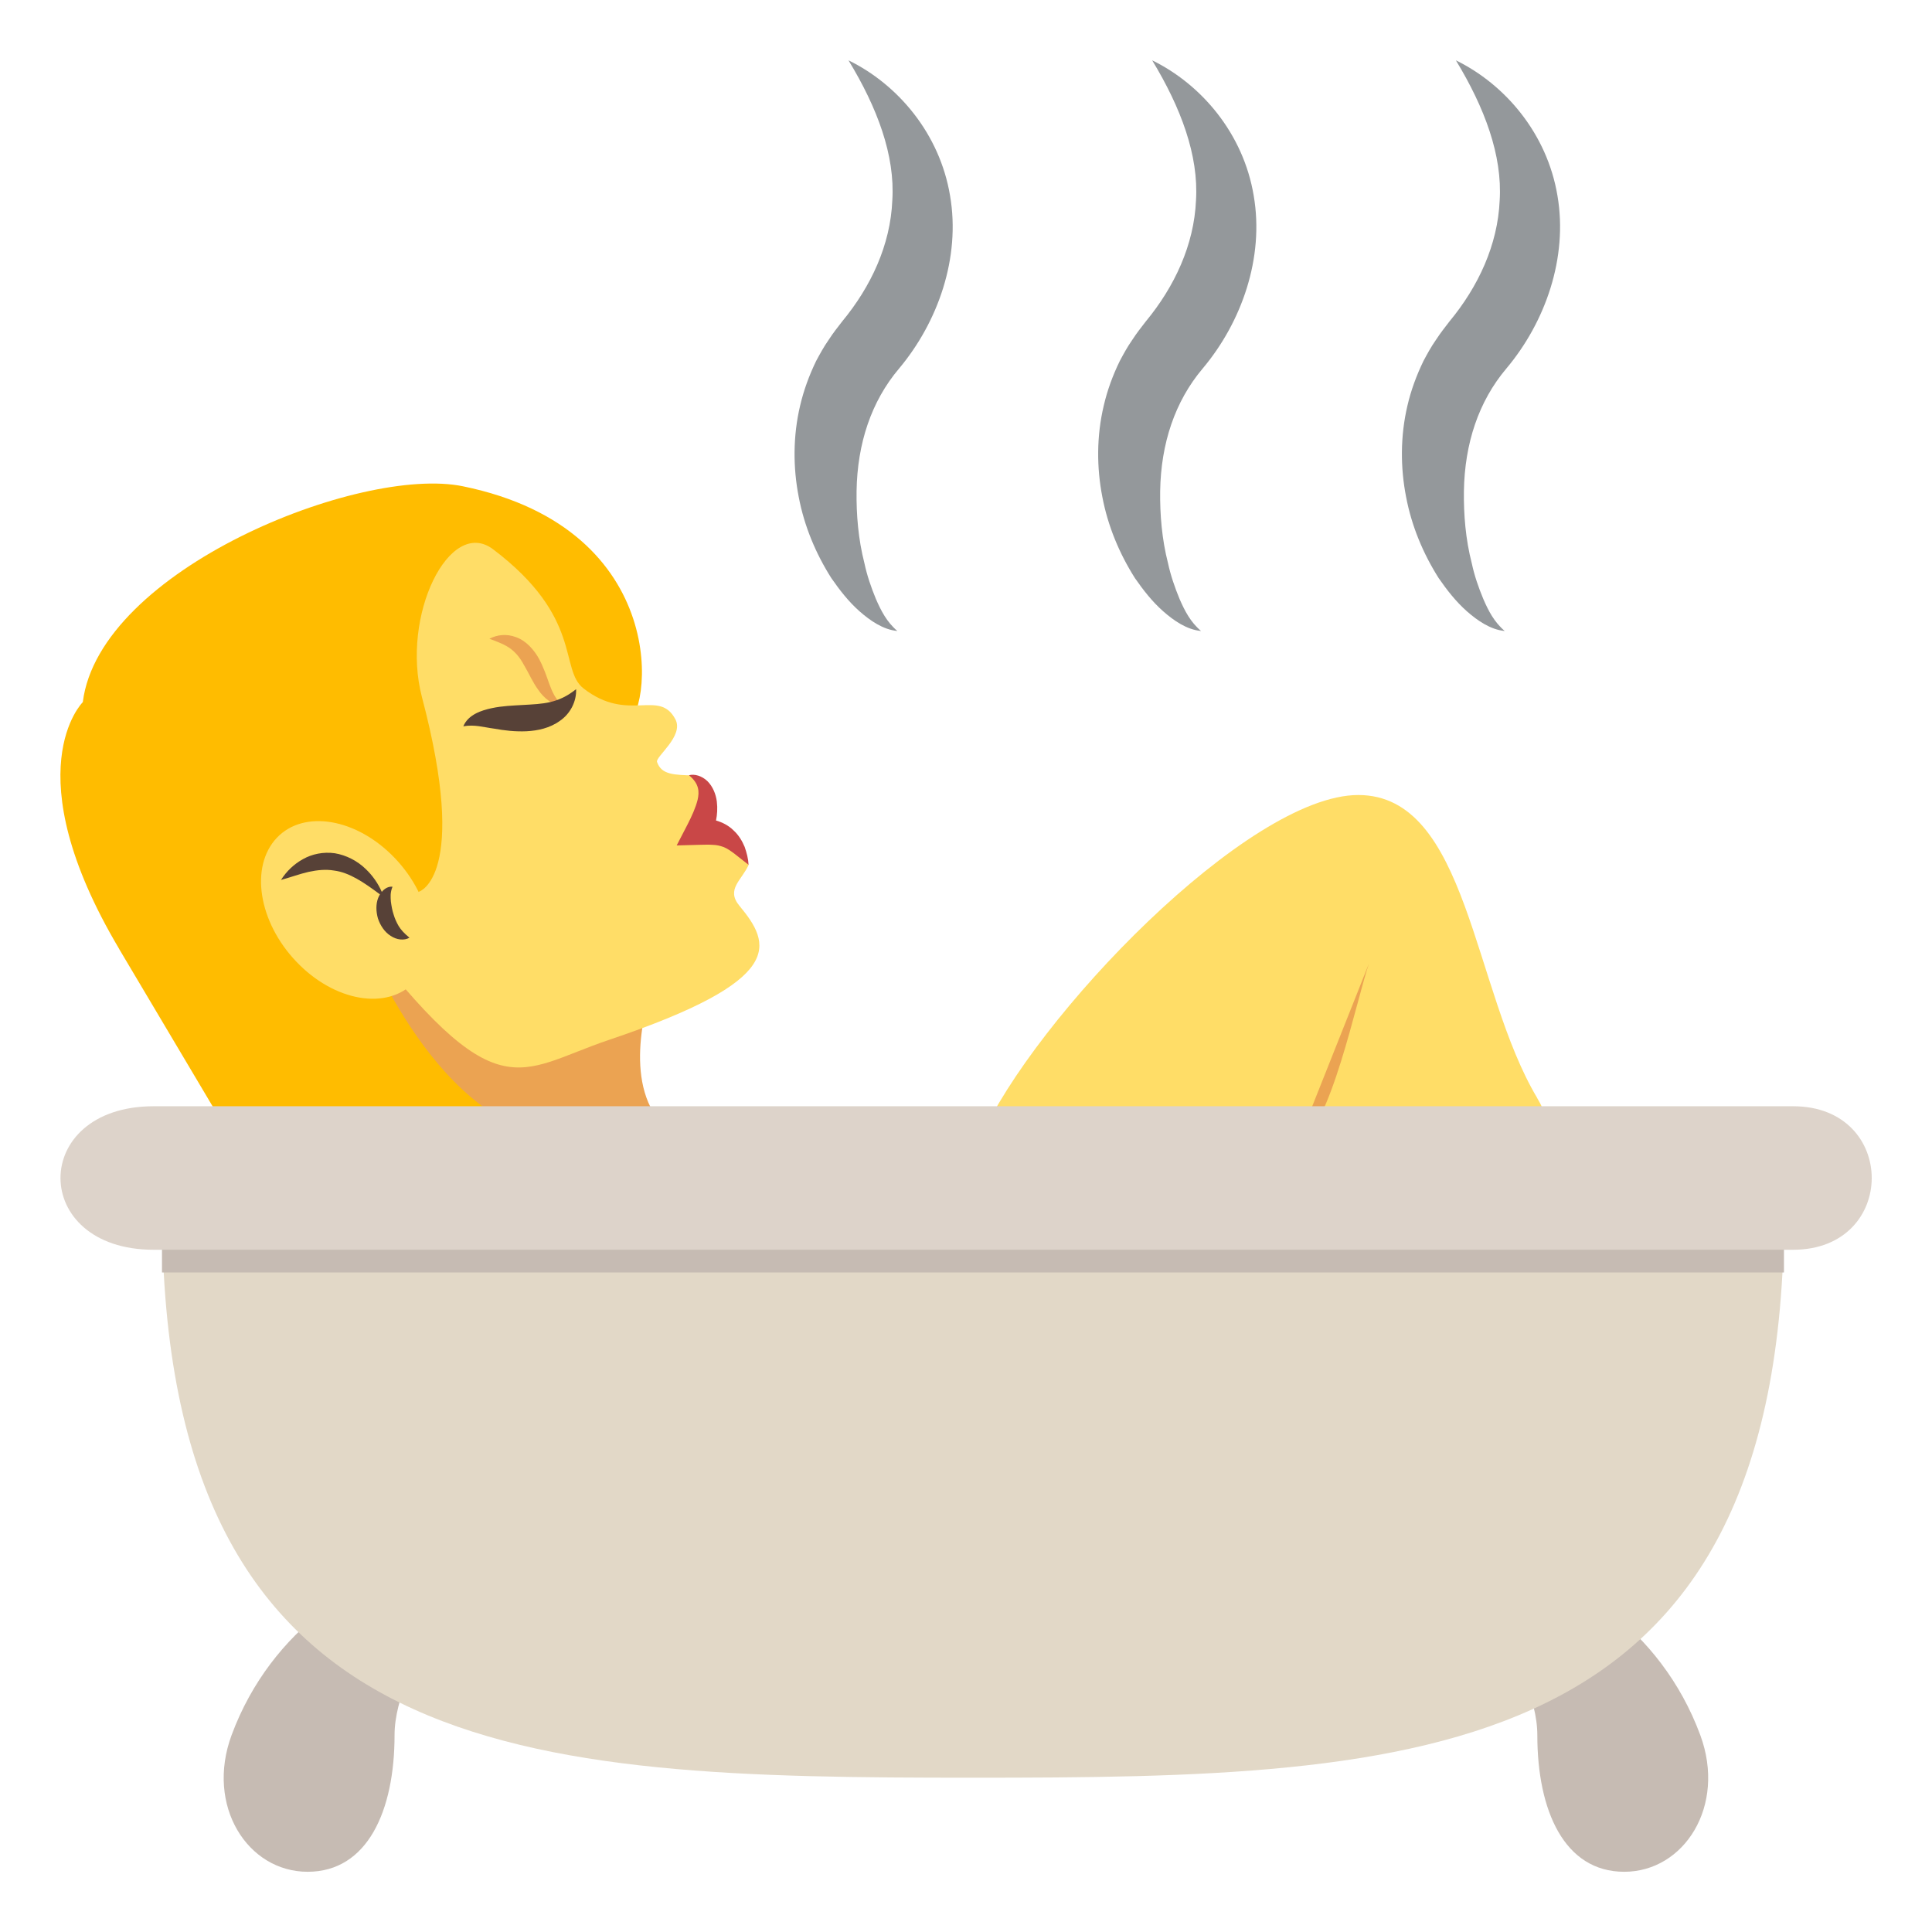 <svg xmlns="http://www.w3.org/2000/svg" viewBox="0 0 64 64" enable-background="new 0 0 64 64"><g fill="#94989b"><path d="m28.11 2c1.63.796 3.02 2.424 3.362 4.483.354 2.054-.401 4.188-1.689 5.725-.924 1.091-1.383 2.487-1.408 4.059-.01.778.056 1.595.26 2.39.086.405.221.798.381 1.186.168.384.36.764.71 1.059-.471-.043-.901-.342-1.255-.654-.362-.32-.657-.701-.933-1.099-.514-.81-.896-1.719-1.08-2.691-.189-.97-.192-2.01.047-3.02.118-.506.298-1 .53-1.479.126-.234.246-.457.415-.7.184-.28.262-.366.449-.612.952-1.152 1.599-2.532 1.66-4.01.095-1.491-.499-3.071-1.449-4.634"/><path d="m38.17 2c1.627.796 3.02 2.424 3.361 4.483.354 2.056-.4 4.189-1.691 5.725-.922 1.091-1.383 2.487-1.408 4.059-.01.778.057 1.595.26 2.39.088.405.223.798.383 1.186.168.384.359.764.711 1.059-.473-.043-.902-.342-1.256-.654-.363-.32-.658-.701-.934-1.097-.514-.812-.896-1.721-1.08-2.693-.189-.97-.193-2.01.047-3.02.117-.506.297-1 .531-1.479.125-.234.244-.456.414-.7.184-.28.262-.366.449-.612.951-1.152 1.598-2.532 1.662-4.01.092-1.491-.502-3.071-1.449-4.634"/><path d="m48.23 2c1.629.796 3.02 2.424 3.363 4.483.352 2.056-.402 4.189-1.693 5.725-.922 1.091-1.381 2.487-1.406 4.059-.01.778.055 1.595.26 2.39.086.405.221.798.383 1.186.166.384.359.764.709 1.059-.471-.043-.9-.342-1.256-.654-.361-.32-.658-.701-.932-1.097-.514-.812-.896-1.721-1.08-2.693-.189-.97-.193-2.01.045-3.02.117-.508.299-1 .531-1.48.125-.234.244-.456.414-.7.184-.278.262-.366.449-.612.953-1.152 1.598-2.532 1.662-4.01.092-1.491-.5-3.071-1.449-4.634"/></g><path fill="#ffdd67" d="m50.924 36.38c2.18 3.65-4.203 6.561-7.848 6.561-3.641 0-12.349-1.303-10.621-5.188 1.814-4.076 8.896-11.417 12.539-11.417 3.641-.001 3.783 6.45 5.93 10.04"/><g fill="#eba352"><path d="m45.35 31.914c-.387 1.096-1.328 5.668-2.322 5.842"/><path d="m21.633 32.598l-11.793-.186c0 0 3.543 3.309 4.756 8l7.04-3.574c-.976-1.647 0-4.242 0-4.242"/></g><path fill="#ffbc00" d="m3.95 31.438c-3.51-5.908-1.207-8.179-1.207-8.179.545-4.383 9.176-7.85 12.588-7.151 6.982 1.428 6.285 7.626 5.361 7.955l-8.51 7.313c0 0 2.607 6.605 7 6.313l-8.514 5.061-6.72-11.312"/><path fill="#ffdd67" d="m20.18 34.445c-3.063 1.031-3.684 2.449-8.359-3.683l2.061-1.225c0 0 1.666-.498.096-6.442-.709-2.693.914-5.99 2.357-4.899 2.998 2.269 2.18 3.976 2.996 4.61 1.486 1.156 2.502-.004 3.043 1.023.291.554-.668 1.239-.609 1.412.15.434.57.424 1.234.45.662.025-.025.855.732 1.744s1.07 1.211 1.07 1.211c-.229.516-.76.813-.307 1.359 1.059 1.276 1.575 2.458-4.314 4.44"/><path fill="#eba352" d="m18.631 23.359c-.246-.214-.336-.444-.434-.701-.092-.26-.186-.542-.342-.835-.156-.283-.416-.591-.75-.712-.324-.127-.641-.084-.893.049.289.106.545.203.73.352.186.147.318.33.443.567.137.229.252.506.445.772.176.265.495.538.801.508"/><path fill="#ffdd67" d="m9.817 31.857c1.258 1.322 3.01 1.623 3.908.676.902-.947.615-2.787-.645-4.107-1.258-1.318-3.01-1.621-3.908-.674-.902.95-.613 2.788.645 4.105"/><path fill="#574137" d="m10.04 28.458c.299-.168.67-.246 1.051-.193.379.063.748.252 1.025.523.229.217.408.477.531.756.092-.107.215-.186.355-.17-.08.195-.064.346-.053.496.02.148.045.291.09.424.039.135.094.256.166.381.074.123.186.246.359.388-.176.1-.42.074-.623-.061-.207-.13-.348-.355-.422-.58-.064-.229-.072-.467.008-.676.016-.041.037-.08.059-.119-.529-.393-1.01-.725-1.52-.789-.273-.047-.555-.018-.848.045-.289.066-.582.176-.91.266.185-.289.429-.525.732-.691"/><path fill="#c94747" d="m22.774 27.315c.141-.277.27-.557.336-.822.057-.256.061-.526-.287-.812.178-.05.424.017.609.193.186.183.285.445.314.679.027.227.012.434-.027.627.199.057.414.162.576.324.18.162.293.361.373.551.068.197.119.387.129.592-.324-.242-.596-.5-.832-.59-.119-.041-.217-.066-.346-.07-.127-.01-.271-.006-.424-.002l-.779.021.358-.691"/><path fill="#574137" d="m15.348 24.06c.371-.068.676.033 1.021.077.342.062.699.104 1.074.087.371-.02.771-.103 1.104-.345.338-.23.555-.636.537-1.049-.598.479-1.1.485-1.762.523-.324.02-.674.029-1.033.106-.339.072-.781.213-.941.601"/><g fill="#c6bbb3"><path d="m13.07 57.48c0 2.5-.893 4.525-2.879 4.525-1.988 0-3.385-2.182-2.52-4.525 1.32-3.572 4.49-5.49 6.479-5.49 1.986-.001-1.08 2.992-1.08 5.49"/><path d="m50.926 57.48c0 2.5.893 4.525 2.879 4.525s3.385-2.182 2.52-4.525c-1.318-3.572-4.49-5.49-6.477-5.49-1.989-.001 1.078 2.992 1.078 5.49"/></g><path fill="#e2d8c7" d="m59.1 40.1c0 18.416-12.03 18.789-26.865 18.789-14.836 0-26.865-.373-26.865-18.789h53.73"/><path fill="#c6bbb3" d="m5.366 40.961h53.73v1.191h-53.73z"/><path fill="#ddd3ca" d="m59.4 41.4h-54.31c-4.115 0-4.115-4.754 0-4.754h54.31c3.471 0 3.471 4.754 0 4.754"/></svg>